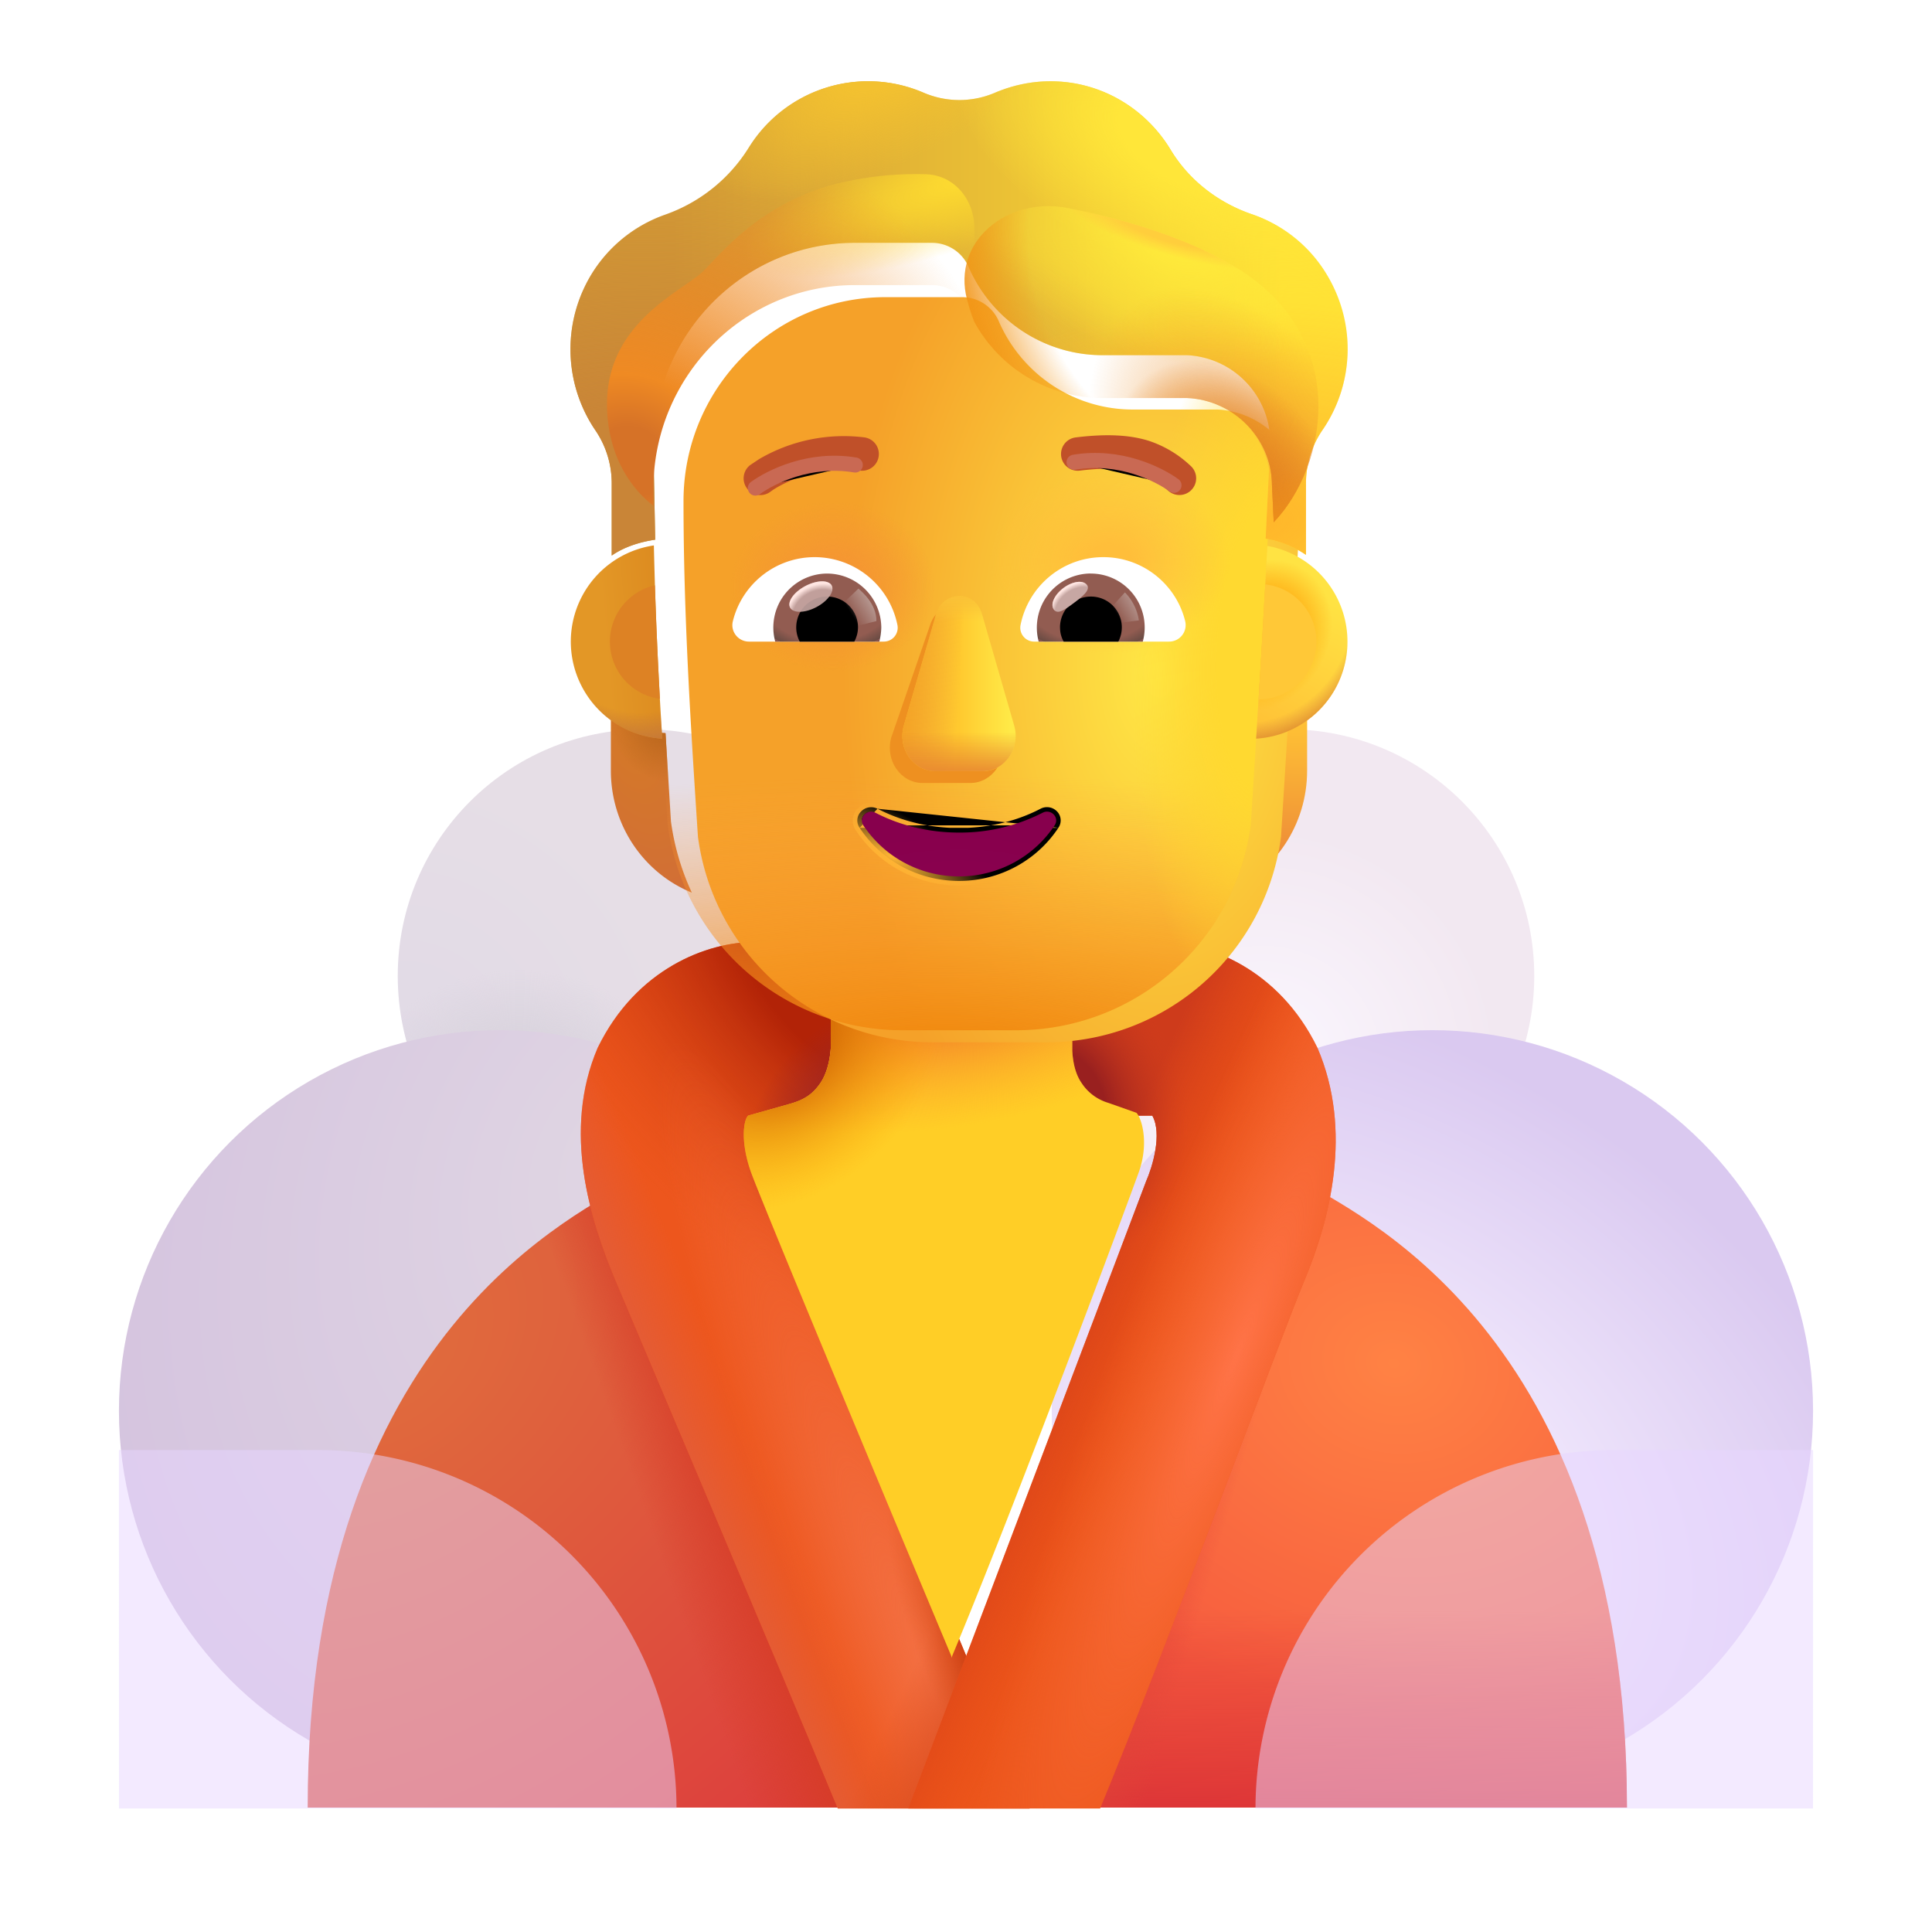 <svg width="100%" height="100%" viewBox="0 0 32 32" xmlns="http://www.w3.org/2000/svg"><circle cx="10.674" cy="16.165" r="4.086" fill="url(#a)"/><circle cx="10.674" cy="16.165" r="4.086" fill="url(#b)"/><circle cx="8.275" cy="23.368" r="6.305" fill="url(#c)"/><circle r="4.086" fill="url(#d)" transform="matrix(-1 0 0 1 21.326 16.165)"/><circle r="4.086" fill="url(#e)" transform="matrix(-1 0 0 1 21.326 16.165)"/><circle r="6.305" fill="url(#f)" transform="matrix(-1 0 0 1 23.725 23.368)"/><path fill="url(#g)" d="M26.947 29.939c0-7.961-4.617-9.875-5.375-10.383l-5.047 10.383z"/><path fill="url(#h)" d="M26.947 29.939c0-7.961-4.617-9.875-5.375-10.383l-5.047 10.383z"/><path fill="url(#i)" d="M26.947 29.939c0-7.961-4.617-9.875-5.375-10.383l-5.047 10.383z"/><path fill="url(#j)" d="M5.096 29.939c0-7.961 4.617-9.875 5.375-10.383l5.047 10.383z"/><path fill="url(#k)" d="M5.096 29.939c0-7.961 4.617-9.875 5.375-10.383l5.047 10.383z"/><path fill="#ED561D" d="M9.9 17.353c.641-1.313 1.82-1.75 2.594-1.75h2.61v2.875h-2.47c-.168.303-.002.85.102 1.086l4.317 10.39h-3.176c-1.068-2.583-3.292-7.817-3.68-8.742-.42-1.004-.89-2.476-.297-3.86"/><path fill="url(#l)" d="M9.9 17.353c.641-1.313 1.82-1.75 2.594-1.75h2.61v2.875h-2.47c-.168.303-.002.85.102 1.086l4.317 10.39h-3.176c-1.068-2.583-3.292-7.817-3.68-8.742-.42-1.004-.89-2.476-.297-3.86"/><path fill="url(#m)" d="M9.9 17.353c.641-1.313 1.82-1.75 2.594-1.75h2.61v2.875h-2.47c-.168.303-.002.85.102 1.086l4.317 10.39h-3.176c-1.068-2.583-3.292-7.817-3.68-8.742-.42-1.004-.89-2.476-.297-3.86"/><path fill="url(#n)" d="M9.9 17.353c.641-1.313 1.82-1.75 2.594-1.75h2.61v2.875h-2.47c-.168.303-.002.85.102 1.086l4.317 10.39h-3.176c-1.068-2.583-3.292-7.817-3.68-8.742-.42-1.004-.89-2.476-.297-3.86"/><path fill="url(#o)" d="M9.9 17.353c.641-1.313 1.82-1.75 2.594-1.75h2.61v2.875h-2.47c-.168.303-.002.85.102 1.086l4.317 10.39h-3.176c-1.068-2.583-3.292-7.817-3.68-8.742-.42-1.004-.89-2.476-.297-3.86"/><path fill="url(#p)" d="M9.9 17.353c.641-1.313 1.82-1.75 2.594-1.75h2.61v2.875h-2.47c-.168.303-.002.85.102 1.086l4.317 10.39h-3.176c-1.068-2.583-3.292-7.817-3.68-8.742-.42-1.004-.89-2.476-.297-3.86"/><path fill="url(#q)" d="M9.9 17.353c.641-1.313 1.82-1.75 2.594-1.75h2.61v2.875h-2.47c-.168.303-.002.85.102 1.086l4.317 10.39h-3.176c-1.068-2.583-3.292-7.817-3.68-8.742-.42-1.004-.89-2.476-.297-3.86"/><path fill="#EC551B" d="M21.82 17.353c-.641-1.313-1.82-1.75-2.594-1.75h-2.61v2.875h2.47c.168.303.002.85-.102 1.086l-3.939 10.39h3.176c1.068-2.583 2.995-7.817 3.383-8.742.42-1.004.81-2.476.216-3.86"/><path fill="url(#r)" d="M21.82 17.353c-.641-1.313-1.82-1.75-2.594-1.75h-2.61v2.875h2.47c.168.303.002.85-.102 1.086l-3.939 10.39h3.176c1.068-2.583 2.995-7.817 3.383-8.742.42-1.004.81-2.476.216-3.86"/><path fill="url(#s)" d="M21.82 17.353c-.641-1.313-1.82-1.75-2.594-1.75h-2.61v2.875h2.47c.168.303.002.85-.102 1.086l-3.939 10.39h3.176c1.068-2.583 2.995-7.817 3.383-8.742.42-1.004.81-2.476.216-3.86"/><path fill="url(#t)" d="M21.82 17.353c-.641-1.313-1.82-1.75-2.594-1.75h-2.61v2.875h2.47c.168.303.002.85-.102 1.086l-3.939 10.39h3.176c1.068-2.583 2.995-7.817 3.383-8.742.42-1.004.81-2.476.216-3.86"/><g filter="url(#u)"><path fill="#FFCE26" d="M14.01 16.517h4v.887c.01.175.045.374.152.53a.8.8 0 0 0 .446.333l.464.164c.076.068.22.478.04.984-.181.505-2.043 5.51-3.094 8.02v.02l-.004-.01-.005.01v-.02c-1.052-2.51-3.139-7.515-3.32-8.02-.18-.506-.122-.87-.046-.937l.68-.192c.218-.062.373-.14.515-.347.113-.166.158-.39.172-.572z"/><path fill="url(#v)" d="M14.01 16.517h4v.887c.01.175.045.374.152.53a.8.8 0 0 0 .446.333l.464.164c.076.068.22.478.04.984-.181.505-2.043 5.51-3.094 8.02v.02l-.004-.01-.005.01v-.02c-1.052-2.51-3.139-7.515-3.32-8.02-.18-.506-.122-.87-.046-.937l.68-.192c.218-.062.373-.14.515-.347.113-.166.158-.39.172-.572z"/><path fill="url(#w)" d="M14.01 16.517h4v.887c.01.175.045.374.152.53a.8.8 0 0 0 .446.333l.464.164c.076.068.22.478.04.984-.181.505-2.043 5.51-3.094 8.02v.02l-.004-.01-.005.01v-.02c-1.052-2.51-3.139-7.515-3.32-8.02-.18-.506-.122-.87-.046-.937l.68-.192c.218-.062.373-.14.515-.347.113-.166.158-.39.172-.572z"/></g><path fill="#E8D6FF" d="M1.97 24.017h3.298a5.94 5.94 0 0 1 5.937 5.937H1.971zM30.03 24.017h-3.298a5.94 5.94 0 0 0-5.937 5.937h9.234z" opacity=".5"/><path fill="url(#x)" d="M20.746 12.143c.335-.011.649-.125.904-.309v.931c0 .893-.532 1.689-1.34 2.02.17-.363.287-.759.345-1.18z"/><path fill="url(#y)" d="M20.746 12.143c.335-.011.649-.125.904-.309v.931c0 .893-.532 1.689-1.34 2.02.17-.363.287-.759.345-1.18z"/><path fill="url(#z)" d="M11.023 12.143a1.64 1.64 0 0 1-.905-.309v.931c0 .893.532 1.689 1.341 2.02a4.1 4.1 0 0 1-.346-1.18z"/><path fill="url(#A)" d="M11.023 12.143a1.64 1.64 0 0 1-.905-.309v.931c0 .893.532 1.689 1.341 2.02a4.1 4.1 0 0 1-.346-1.18z"/><g filter="url(#B)"><path fill="url(#C)" d="M11.06 13.658a3.916 3.916 0 0 0 3.885 3.406h1.887a3.916 3.916 0 0 0 3.886-3.406c.117-1.884.236-3.76.324-5.643a1.45 1.45 0 0 0-1.38-1.432h-1.4c-.954 0-1.819-.563-2.211-1.443a.66.66 0 0 0-.615-.418h-1.273c-1.846 0-3.342 1.512-3.342 3.379 0 1.86.117 3.691.239 5.557"/></g><path fill="url(#D)" d="M11.06 13.658a3.916 3.916 0 0 0 3.885 3.406h1.887a3.916 3.916 0 0 0 3.886-3.406c.117-1.884.236-3.76.324-5.643a1.45 1.45 0 0 0-1.38-1.432h-1.4c-.954 0-1.819-.563-2.211-1.443a.66.66 0 0 0-.615-.418h-1.273c-1.846 0-3.342 1.512-3.342 3.379 0 1.86.117 3.691.239 5.557"/><path fill="url(#E)" d="M11.06 13.658a3.916 3.916 0 0 0 3.885 3.406h1.887a3.916 3.916 0 0 0 3.886-3.406c.117-1.884.236-3.76.324-5.643a1.45 1.45 0 0 0-1.38-1.432h-1.4c-.954 0-1.819-.563-2.211-1.443a.66.66 0 0 0-.615-.418h-1.273c-1.846 0-3.342 1.512-3.342 3.379 0 1.86.117 3.691.239 5.557"/><path fill="url(#F)" d="M11.06 13.658a3.916 3.916 0 0 0 3.885 3.406h1.887a3.916 3.916 0 0 0 3.886-3.406c.117-1.884.236-3.76.324-5.643a1.45 1.45 0 0 0-1.38-1.432h-1.4c-.954 0-1.819-.563-2.211-1.443a.66.66 0 0 0-.615-.418h-1.273c-1.846 0-3.342 1.512-3.342 3.379 0 1.86.117 3.691.239 5.557"/><path fill="url(#G)" d="M11.06 13.658a3.916 3.916 0 0 0 3.885 3.406h1.887a3.916 3.916 0 0 0 3.886-3.406c.117-1.884.236-3.76.324-5.643a1.45 1.45 0 0 0-1.38-1.432h-1.4c-.954 0-1.819-.563-2.211-1.443a.66.66 0 0 0-.615-.418h-1.273c-1.846 0-3.342 1.512-3.342 3.379 0 1.86.117 3.691.239 5.557"/><g filter="url(#H)"><path fill="#EE9020" d="m15.398 10.374-.635 1.838c-.108.379.152.757.52.757h.787c.369 0 .63-.384.52-.757l-.53-1.838c-.115-.407-.543-.407-.662 0"/></g><g filter="url(#I)"><path fill="url(#J)" d="m15.502 10.178-.531 1.839c-.109.378.152.756.52.756h.787c.368 0 .629-.384.52-.756l-.531-1.839c-.114-.407-.646-.407-.765 0"/><path fill="url(#K)" d="m15.502 10.178-.531 1.839c-.109.378.152.756.52.756h.787c.368 0 .629-.384.52-.756l-.531-1.839c-.114-.407-.646-.407-.765 0"/><path fill="url(#L)" d="m15.502 10.178-.531 1.839c-.109.378.152.756.52.756h.787c.368 0 .629-.384.52-.756l-.531-1.839c-.114-.407-.646-.407-.765 0"/><path fill="url(#M)" d="m15.502 10.178-.531 1.839c-.109.378.152.756.52.756h.787c.368 0 .629-.384.52-.756l-.531-1.839c-.114-.407-.646-.407-.765 0"/></g><g filter="url(#N)"><path stroke="url(#O)" stroke-width=".15" d="M14.534 13.395c.39.203.855.32 1.35.32.501 0 .961-.117 1.351-.32a.23.23 0 0 1 .272.044.214.214 0 0 1 .023.272m-2.996-.316 2.934.275m-2.934-.275h-.001a.23.23 0 0 0-.271.046.21.21 0 0 0-.023.271m.295-.317-.233.275m3.23.041-.063-.04m.062.04-.062-.04m.062.04c-.348.528-.955.88-1.646.88-.69 0-1.297-.351-1.645-.879m3.229-.042a1.9 1.9 0 0 1-1.584.846 1.9 1.9 0 0 1-1.583-.846m-.062.042.062-.042m-.062.042.062-.042"/></g><path fill="url(#P)" d="M15.885 13.79c-.508 0-.985-.12-1.386-.329-.137-.07-.284.085-.198.21.335.507.919.845 1.583.845.665 0 1.249-.338 1.584-.846.086-.13-.061-.279-.198-.209a3 3 0 0 1-1.386.329"/><g filter="url(#Q)"><path fill="url(#R)" d="M20.74 4.25c.514.177.975.536 1.267 1.051a2.37 2.37 0 0 1-.106 2.527 1.56 1.56 0 0 0-.27.874V9.89a1.7 1.7 0 0 0-.668-.268l.078-1.607a1.45 1.45 0 0 0-1.378-1.432h-1.4c-.955 0-1.82-.563-2.212-1.443a.66.66 0 0 0-.616-.418h-1.273c-1.845 0-3.34 1.513-3.34 3.38l.03 1.537c-.254.037-.52.122-.72.263v-1.2a1.56 1.56 0 0 0-.27-.874 2.39 2.39 0 0 1-.144-2.446 2.34 2.34 0 0 1 1.3-1.127 2.68 2.68 0 0 0 1.384-1.11 2.326 2.326 0 0 1 2.89-.912 1.5 1.5 0 0 0 1.194 0c.28-.118.588-.187.912-.187.843 0 1.58.456 1.989 1.131.307.51.79.88 1.352 1.073"/><path fill="url(#S)" d="M20.74 4.25c.514.177.975.536 1.267 1.051a2.37 2.37 0 0 1-.106 2.527 1.56 1.56 0 0 0-.27.874V9.89a1.7 1.7 0 0 0-.668-.268l.078-1.607a1.45 1.45 0 0 0-1.378-1.432h-1.4c-.955 0-1.82-.563-2.212-1.443a.66.66 0 0 0-.616-.418h-1.273c-1.845 0-3.34 1.513-3.34 3.38l.03 1.537c-.254.037-.52.122-.72.263v-1.2a1.56 1.56 0 0 0-.27-.874 2.39 2.39 0 0 1-.144-2.446 2.34 2.34 0 0 1 1.3-1.127 2.68 2.68 0 0 0 1.384-1.11 2.326 2.326 0 0 1 2.89-.912 1.5 1.5 0 0 0 1.194 0c.28-.118.588-.187.912-.187.843 0 1.58.456 1.989 1.131.307.51.79.88 1.352 1.073"/><path fill="url(#T)" d="M20.74 4.25c.514.177.975.536 1.267 1.051a2.37 2.37 0 0 1-.106 2.527 1.56 1.56 0 0 0-.27.874V9.89a1.7 1.7 0 0 0-.668-.268l.078-1.607a1.45 1.45 0 0 0-1.378-1.432h-1.4c-.955 0-1.82-.563-2.212-1.443a.66.66 0 0 0-.616-.418h-1.273c-1.845 0-3.34 1.513-3.34 3.38l.03 1.537c-.254.037-.52.122-.72.263v-1.2a1.56 1.56 0 0 0-.27-.874 2.39 2.39 0 0 1-.144-2.446 2.34 2.34 0 0 1 1.3-1.127 2.68 2.68 0 0 0 1.384-1.11 2.326 2.326 0 0 1 2.89-.912 1.5 1.5 0 0 0 1.194 0c.28-.118.588-.187.912-.187.843 0 1.58.456 1.989 1.131.307.51.79.88 1.352 1.073"/><path fill="url(#U)" d="M20.74 4.25c.514.177.975.536 1.267 1.051a2.37 2.37 0 0 1-.106 2.527 1.56 1.56 0 0 0-.27.874V9.89a1.7 1.7 0 0 0-.668-.268l.078-1.607a1.45 1.45 0 0 0-1.378-1.432h-1.4c-.955 0-1.82-.563-2.212-1.443a.66.66 0 0 0-.616-.418h-1.273c-1.845 0-3.34 1.513-3.34 3.38l.03 1.537c-.254.037-.52.122-.72.263v-1.2a1.56 1.56 0 0 0-.27-.874 2.39 2.39 0 0 1-.144-2.446 2.34 2.34 0 0 1 1.3-1.127 2.68 2.68 0 0 0 1.384-1.11 2.326 2.326 0 0 1 2.89-.912 1.5 1.5 0 0 0 1.194 0c.28-.118.588-.187.912-.187.843 0 1.58.456 1.989 1.131.307.51.79.88 1.352 1.073"/><path fill="url(#V)" d="M20.74 4.25c.514.177.975.536 1.267 1.051a2.37 2.37 0 0 1-.106 2.527 1.56 1.56 0 0 0-.27.874V9.89a1.7 1.7 0 0 0-.668-.268l.078-1.607a1.45 1.45 0 0 0-1.378-1.432h-1.4c-.955 0-1.82-.563-2.212-1.443a.66.66 0 0 0-.616-.418h-1.273c-1.845 0-3.34 1.513-3.34 3.38l.03 1.537c-.254.037-.52.122-.72.263v-1.2a1.56 1.56 0 0 0-.27-.874 2.39 2.39 0 0 1-.144-2.446 2.34 2.34 0 0 1 1.3-1.127 2.68 2.68 0 0 0 1.384-1.11 2.326 2.326 0 0 1 2.89-.912 1.5 1.5 0 0 0 1.194 0c.28-.118.588-.187.912-.187.843 0 1.58.456 1.989 1.131.307.51.79.88 1.352 1.073"/></g><g filter="url(#W)"><path fill="#C05029" d="M19.617 7.913a1.85 1.85 0 0 0-.687-.411c-.304-.096-.686-.122-1.213-.057a.277.277 0 1 0 .068.55c.48-.059.776-.028.978.036.198.062.333.163.49.3a.277.277 0 0 0 .364-.418"/></g><g filter="url(#X)"><path fill="#C05029" d="M12.474 7.804a2.774 2.774 0 0 1 1.739-.36.277.277 0 1 1-.068.551 2.22 2.22 0 0 0-1.387.285 1 1 0 0 0-.091.06l-.003.002a.277.277 0 0 1-.34-.438z"/></g><g filter="url(#Y)"><path fill="url(#Z)" d="M16.117 5.277a3 3 0 0 1-.066-.137.66.66 0 0 0-.616-.418h-1.273c-1.845 0-3.34 1.513-3.34 3.38v.274c-.34-.258-.768-.804-.768-1.687 0-1.072.781-1.614 1.28-1.96.14-.097.259-.18.33-.253q.046-.046.1-.105c.35-.37.973-1.031 2.06-1.32a5.5 5.5 0 0 1 1.508-.165c.473.012.806.42.806.893v1.485z"/><path fill="url(#aa)" d="M16.117 5.277a3 3 0 0 1-.066-.137.66.66 0 0 0-.616-.418h-1.273c-1.845 0-3.34 1.513-3.34 3.38v.274c-.34-.258-.768-.804-.768-1.687 0-1.072.781-1.614 1.28-1.96.14-.097.259-.18.33-.253q.046-.046.1-.105c.35-.37.973-1.031 2.06-1.32a5.5 5.5 0 0 1 1.508-.165c.473.012.806.42.806.893v1.485z"/></g><g filter="url(#ab)"><path fill="url(#ac)" d="m21.097 8.65-.03-.632c-.01-.763-.64-1.393-1.404-1.425h-1.4c-.89 0-1.7-.486-2.125-1.26 0 0-.058-.136-.12-.368-.256-.97.671-1.712 1.656-1.521.973.188 2.082.517 2.902 1.051 1.745 1.138 1.44 3.189.521 4.154"/><path fill="url(#ad)" d="m21.097 8.65-.03-.632c-.01-.763-.64-1.393-1.404-1.425h-1.4c-.89 0-1.7-.486-2.125-1.26 0 0-.058-.136-.12-.368-.256-.97.671-1.712 1.656-1.521.973.188 2.082.517 2.902 1.051 1.745 1.138 1.44 3.189.521 4.154"/><path fill="url(#ae)" d="m21.097 8.65-.03-.632c-.01-.763-.64-1.393-1.404-1.425h-1.4c-.89 0-1.7-.486-2.125-1.26 0 0-.058-.136-.12-.368-.256-.97.671-1.712 1.656-1.521.973.188 2.082.517 2.902 1.051 1.745 1.138 1.44 3.189.521 4.154"/><path fill="url(#af)" d="m21.097 8.65-.03-.632c-.01-.763-.64-1.393-1.404-1.425h-1.4c-.89 0-1.7-.486-2.125-1.26 0 0-.058-.136-.12-.368-.256-.97.671-1.712 1.656-1.521.973.188 2.082.517 2.902 1.051 1.745 1.138 1.44 3.189.521 4.154"/><path fill="url(#ag)" d="m21.097 8.65-.03-.632c-.01-.763-.64-1.393-1.404-1.425h-1.4c-.89 0-1.7-.486-2.125-1.26 0 0-.058-.136-.12-.368-.256-.97.671-1.712 1.656-1.521.973.188 2.082.517 2.902 1.051 1.745 1.138 1.44 3.189.521 4.154"/></g><path fill="#fff" d="M18.275 9.228c.654 0 1.205.45 1.355 1.059a.274.274 0 0 1-.267.34H17.13a.23.23 0 0 1-.227-.272c.126-.64.69-1.127 1.371-1.127"/><path fill="url(#ah)" d="M18.068 9.5a.892.892 0 0 1 .86 1.127h-1.724a.896.896 0 0 1 .864-1.128"/><path fill="#000" d="M17.557 10.392c0-.284.227-.511.511-.511a.51.51 0 0 1 .455.746h-.905a.46.46 0 0 1-.06-.235"/><g filter="url(#ai)"><path fill="#C7A7A3" d="M18.003 9.688c.063.085-.07.189-.22.302-.152.113-.264.192-.328.107-.063-.085.008-.245.159-.358s.325-.136.389-.05"/><path fill="url(#aj)" d="M18.003 9.688c.063.085-.07.189-.22.302-.152.113-.264.192-.328.107-.063-.085.008-.245.159-.358s.325-.136.389-.05"/></g><g filter="url(#ak)"><path fill="url(#al)" d="M18.863 10.275a.84.84 0 0 0-.231-.463l-.26.285.117.228z"/></g><path fill="#fff" d="M13.494 9.228c-.654 0-1.205.45-1.355 1.059-.045.174.089.34.267.34h2.231a.23.23 0 0 0 .228-.271 1.4 1.4 0 0 0-1.372-1.128"/><path fill="url(#am)" d="M13.7 9.5a.893.893 0 0 0-.86 1.127h1.724a1 1 0 0 0 .033-.235.9.9 0 0 0-.897-.892"/><path fill="#000" d="M14.211 10.392a.51.51 0 0 0-.51-.511.51.51 0 0 0-.455.746h.904a.5.5 0 0 0 .061-.235"/><g filter="url(#an)"><path fill="url(#ao)" d="M14.516 10.287c0-.288-.235-.48-.298-.538l-.289.278.178.362z"/></g><g filter="url(#ap)" transform="rotate(-27.914 13.431 9.881)"><ellipse cx="13.431" cy="9.881" fill="#C7A7A3" fill-opacity=".9" rx=".39" ry=".197"/><ellipse cx="13.431" cy="9.881" fill="url(#aq)" rx=".39" ry=".197"/></g><path fill="url(#ar)" d="M20.806 12.234q.1-1.595.185-3.192a1.61 1.61 0 0 1-.185 3.192"/><path fill="url(#as)" d="M20.806 12.234q.1-1.595.185-3.192a1.61 1.61 0 0 1-.185 3.192"/><path fill="url(#at)" d="M20.806 12.234q.1-1.595.185-3.192a1.61 1.61 0 0 1-.185 3.192"/><path fill="url(#au)" d="M10.83 9.034a1.61 1.61 0 0 0 .139 3.2 78 78 0 0 1-.139-3.2"/><path fill="url(#av)" d="M10.83 9.034a1.61 1.61 0 0 0 .139 3.2 78 78 0 0 1-.139-3.2"/><g filter="url(#aw)"><path fill="#DD8224" d="M10.847 9.695a.956.956 0 0 0 .084 1.88 78 78 0 0 1-.084-1.88"/></g><g filter="url(#ax)"><path fill="#FFC837" d="M20.846 11.583q.059-.952.11-1.904a.955.955 0 0 1-.11 1.904"/></g><g filter="url(#ay)"><path stroke="#C96953" stroke-linecap="round" stroke-width=".25" d="M12.511 8.084c.257-.185.898-.509 1.655-.382"/></g><g filter="url(#az)"><path stroke="#C96953" stroke-linecap="round" stroke-width=".25" d="M19.445 8.038c-.257-.185-.897-.51-1.655-.382"/></g><defs><radialGradient id="a" cx="0" cy="0" r="1" gradientTransform="matrix(3.594 -2.438 2.728 4.022 6.877 17.33)" gradientUnits="userSpaceOnUse"><stop stop-color="#E1DAE6"/><stop offset="1" stop-color="#E6DEE6"/></radialGradient><radialGradient id="b" cx="0" cy="0" r="1" gradientTransform="matrix(-.016 -1.766 2.482 -.022 8.596 17.83)" gradientUnits="userSpaceOnUse"><stop offset=".384" stop-color="#DAD4DE"/><stop offset="1" stop-color="#DAD4DE" stop-opacity="0"/></radialGradient><radialGradient id="c" cx="0" cy="0" r="1" gradientTransform="matrix(-5.471 9.462 -7.021 -4.06 10.46 19.268)" gradientUnits="userSpaceOnUse"><stop stop-color="#E0D6E3"/><stop offset="1" stop-color="#D5C4DF"/></radialGradient><radialGradient id="d" cx="0" cy="0" r="1" gradientTransform="rotate(44.444 -1.585 1.225)scale(4.688)" gradientUnits="userSpaceOnUse"><stop stop-color="#FBF7FF"/><stop offset=".836" stop-color="#F2E8F1"/></radialGradient><radialGradient id="e" cx="0" cy="0" r="1" gradientTransform="matrix(-.031 -1.594 5.114 -.1 2.316 5.313)" gradientUnits="userSpaceOnUse"><stop offset=".201" stop-color="#E8DEE9"/><stop offset="1" stop-color="#E8DEE9" stop-opacity="0"/></radialGradient><radialGradient id="f" cx="0" cy="0" r="1" gradientTransform="rotate(55.985 -.49 1.892)scale(8.853 12.857)" gradientUnits="userSpaceOnUse"><stop offset=".192" stop-color="#F3EBFE"/><stop offset=".819" stop-color="#DAC9F0"/></radialGradient><radialGradient id="g" cx="0" cy="0" r="1" gradientTransform="matrix(-1.359 5.781 -6.812 -1.602 23.096 22.58)" gradientUnits="userSpaceOnUse"><stop stop-color="#FF8244"/><stop offset="1" stop-color="#F65C3E"/></radialGradient><radialGradient id="j" cx="0" cy="0" r="1" gradientTransform="rotate(49.58 -20.954 18.108)scale(10.603 14.708)" gradientUnits="userSpaceOnUse"><stop stop-color="#E06D3D"/><stop offset="1" stop-color="#DD3D3D"/></radialGradient><radialGradient id="l" cx="0" cy="0" r="1" gradientTransform="rotate(136.439 3.601 10.943)scale(4.399 9.164)" gradientUnits="userSpaceOnUse"><stop offset=".208" stop-color="#B22307"/><stop offset="1" stop-color="#E24C14" stop-opacity="0"/></radialGradient><radialGradient id="n" cx="0" cy="0" r="1" gradientTransform="matrix(-4.828 -11.664 1.582 -.655 15.958 28.962)" gradientUnits="userSpaceOnUse"><stop stop-color="#F47246"/><stop offset="1" stop-color="#F47246" stop-opacity="0"/></radialGradient><radialGradient id="p" cx="0" cy="0" r="1" gradientTransform="matrix(-1.373 -3.155 .921 -.401 16.346 27.58)" gradientUnits="userSpaceOnUse"><stop stop-color="#C03005"/><stop offset="1" stop-color="#D84F1A" stop-opacity="0"/></radialGradient><radialGradient id="q" cx="0" cy="0" r="1" gradientTransform="matrix(-1.159 -1.178 1.624 -1.598 14.336 18.515)" gradientUnits="userSpaceOnUse"><stop offset=".328" stop-color="#9E2625"/><stop offset="1" stop-color="#9E2625" stop-opacity="0"/></radialGradient><radialGradient id="s" cx="0" cy="0" r="1" gradientTransform="matrix(2.016 -.672 .834 2.503 17.502 18.33)" gradientUnits="userSpaceOnUse"><stop offset=".374" stop-color="#99201F"/><stop offset="1" stop-color="#D03D1C" stop-opacity="0"/></radialGradient><radialGradient id="t" cx="0" cy="0" r="1" gradientTransform="rotate(110.875 2.49 18.294)scale(11.84 2.01)" gradientUnits="userSpaceOnUse"><stop stop-color="#FF7347"/><stop offset="1" stop-color="#F6682E" stop-opacity="0"/></radialGradient><radialGradient id="v" cx="0" cy="0" r="1" gradientTransform="matrix(.289 2.5 -5.29 .611 15.596 16.204)" gradientUnits="userSpaceOnUse"><stop offset=".377" stop-color="#F58D27"/><stop offset="1" stop-color="#FFA929" stop-opacity="0"/></radialGradient><radialGradient id="w" cx="0" cy="0" r="1" gradientTransform="matrix(1.812 1.75 -2.19 2.268 13.158 17.204)" gradientUnits="userSpaceOnUse"><stop offset=".275" stop-color="#D66E05"/><stop offset="1" stop-color="#FFA30B" stop-opacity="0"/></radialGradient><radialGradient id="x" cx="0" cy="0" r="1" gradientTransform="rotate(103.169 6.024 14.415)scale(3.829 4.549)" gradientUnits="userSpaceOnUse"><stop offset=".043" stop-color="#FFC135"/><stop offset="1" stop-color="#E26839"/></radialGradient><radialGradient id="y" cx="0" cy="0" r="1" gradientTransform="rotate(53.902 -1.558 26.394)scale(.498 .423)" gradientUnits="userSpaceOnUse"><stop stop-color="#E18C2A"/><stop offset="1" stop-color="#E18C2A" stop-opacity="0"/></radialGradient><radialGradient id="z" cx="0" cy="0" r="1" gradientTransform="rotate(71.234 -3.174 13.19)scale(4.144 1.884)" gradientUnits="userSpaceOnUse"><stop stop-color="#D57A26"/><stop offset="1" stop-color="#D06A3C"/></radialGradient><radialGradient id="A" cx="0" cy="0" r="1" gradientTransform="rotate(72.29 -2.676 13.5)scale(1.047 .918)" gradientUnits="userSpaceOnUse"><stop offset=".263" stop-color="#BE691E"/><stop offset=".977" stop-color="#BE691E" stop-opacity="0"/></radialGradient><radialGradient id="C" cx="0" cy="0" r="1" gradientTransform="matrix(-5.228 0 0 -9.248 18.692 10.893)" gradientUnits="userSpaceOnUse"><stop stop-color="#FFE846"/><stop offset="1" stop-color="#F5A129"/></radialGradient><radialGradient id="D" cx="0" cy="0" r="1" gradientTransform="matrix(0 -4.75 18.478 0 15.69 17.61)" gradientUnits="userSpaceOnUse"><stop stop-color="#EF8508"/><stop offset="1" stop-color="#FFA041" stop-opacity="0"/></radialGradient><radialGradient id="E" cx="0" cy="0" r="1" gradientTransform="matrix(-.403 6.102 -2.243 -.148 21.042 10.661)" gradientUnits="userSpaceOnUse"><stop offset=".39" stop-color="#FFD930"/><stop offset="1" stop-color="#FFD930" stop-opacity="0"/></radialGradient><radialGradient id="F" cx="0" cy="0" r="1" gradientTransform="matrix(0 -1.414 1.702 0 13.793 9.712)" gradientUnits="userSpaceOnUse"><stop offset=".276" stop-color="#F59632"/><stop offset="1" stop-color="#F59632" stop-opacity="0"/></radialGradient><radialGradient id="G" cx="0" cy="0" r="1" gradientTransform="matrix(0 -1.535 1.991 0 18.373 9.3)" gradientUnits="userSpaceOnUse"><stop offset=".178" stop-color="#FFBE3A"/><stop offset="1" stop-color="#FFBE3A" stop-opacity="0"/></radialGradient><radialGradient id="O" cx="0" cy="0" r="1" gradientTransform="rotate(-60.732 19.482 -5.503)scale(.71 2.066)" gradientUnits="userSpaceOnUse"><stop stop-color="#FFB534"/><stop offset="1" stop-color="#FFB534" stop-opacity="0"/></radialGradient><radialGradient id="P" cx="0" cy="0" r="1" gradientTransform="matrix(0 -.721 2.9 0 15.884 14.432)" gradientUnits="userSpaceOnUse"><stop stop-color="#89014E"/><stop offset="1" stop-color="#87004D"/></radialGradient><radialGradient id="S" cx="0" cy="0" r="1" gradientTransform="matrix(0 -5.719 10.133 0 10.655 9.311)" gradientUnits="userSpaceOnUse"><stop offset=".315" stop-color="#C98537"/><stop offset="1" stop-color="#C98537" stop-opacity="0"/></radialGradient><radialGradient id="T" cx="0" cy="0" r="1" gradientTransform="matrix(0 -3.633 6.436 0 20.745 9.311)" gradientUnits="userSpaceOnUse"><stop stop-color="#FFB52A"/><stop offset="1" stop-color="#FFB52A" stop-opacity="0"/></radialGradient><radialGradient id="U" cx="0" cy="0" r="1" gradientTransform="matrix(-4.107 -1.441 .767 -2.187 19.99 3.035)" gradientUnits="userSpaceOnUse"><stop offset=".347" stop-color="#FFE639"/><stop offset="1" stop-color="#FFE639" stop-opacity="0"/></radialGradient><radialGradient id="V" cx="0" cy="0" r="1" gradientTransform="matrix(.905 1.475 -3.415 2.096 14.98 1.442)" gradientUnits="userSpaceOnUse"><stop offset=".287" stop-color="#F3C130"/><stop offset="1" stop-color="#F3C130" stop-opacity="0"/></radialGradient><radialGradient id="Z" cx="0" cy="0" r="1" gradientTransform="matrix(-3.807 1.374 -.382 -1.06 16.138 2.885)" gradientUnits="userSpaceOnUse"><stop stop-color="#FFDD30"/><stop offset="1" stop-color="#FFDC2B" stop-opacity="0"/></radialGradient><radialGradient id="aa" cx="0" cy="0" r="1" gradientTransform="rotate(-57.724 12.161 -5.661)scale(6.027 6.677)" gradientUnits="userSpaceOnUse"><stop offset=".093" stop-color="#D67227"/><stop offset=".233" stop-color="#EF8A23"/><stop offset="1" stop-color="#EF8A23" stop-opacity="0"/></radialGradient><radialGradient id="ac" cx="0" cy="0" r="1" gradientTransform="rotate(13.307 -7.584 85.624)scale(3.479 1.946)" gradientUnits="userSpaceOnUse"><stop stop-color="#FFEB3B"/><stop offset="1" stop-color="#FFEB3B" stop-opacity="0"/></radialGradient><radialGradient id="ad" cx="0" cy="0" r="1" gradientTransform="rotate(-120.119 12.998 -1.727)scale(4.282 2.388)" gradientUnits="userSpaceOnUse"><stop stop-color="#EB8F29"/><stop offset="1" stop-color="#EB8F29" stop-opacity="0"/></radialGradient><radialGradient id="ae" cx="0" cy="0" r="1" gradientTransform="rotate(-120.695 12.573 -1.63)scale(2.561 1.834)" gradientUnits="userSpaceOnUse"><stop offset=".394" stop-color="#E48421"/><stop offset="1" stop-color="#E48421" stop-opacity="0"/></radialGradient><radialGradient id="af" cx="0" cy="0" r="1" gradientTransform="matrix(-4.798 1.151 -1.244 -5.187 20.678 3.928)" gradientUnits="userSpaceOnUse"><stop offset=".735" stop-color="#F29415" stop-opacity="0"/><stop offset="1" stop-color="#F29415"/></radialGradient><radialGradient id="ag" cx="0" cy="0" r="1" gradientTransform="matrix(-.117 .384 -1.754 -.536 19.337 3.803)" gradientUnits="userSpaceOnUse"><stop offset=".461" stop-color="#FFCE3C"/><stop offset="1" stop-color="#FFCE3C" stop-opacity="0"/></radialGradient><radialGradient id="ah" cx="0" cy="0" r="1" gradientTransform="matrix(0 .811 -1.29 0 18.066 9.977)" gradientUnits="userSpaceOnUse"><stop offset=".802" stop-color="#925C51"/><stop offset="1" stop-color="#694B43"/><stop offset="1" stop-color="#804D49"/><stop offset="1" stop-color="#85534D"/></radialGradient><radialGradient id="aj" cx="0" cy="0" r="1" gradientTransform="rotate(-127.812 11.383 .662)scale(.378 .521)" gradientUnits="userSpaceOnUse"><stop offset=".766" stop-color="#FFE6E2" stop-opacity="0"/><stop offset=".966" stop-color="#FFE6E2"/></radialGradient><radialGradient id="am" cx="0" cy="0" r="1" gradientTransform="matrix(0 .811 -1.291 0 13.702 9.977)" gradientUnits="userSpaceOnUse"><stop offset=".802" stop-color="#925C51"/><stop offset="1" stop-color="#694B43"/><stop offset="1" stop-color="#804D49"/><stop offset="1" stop-color="#85534D"/></radialGradient><radialGradient id="aq" cx="0" cy="0" r="1" gradientTransform="rotate(-90.897 11.727 -1.506)scale(.494 .594)" gradientUnits="userSpaceOnUse"><stop offset=".766" stop-color="#FFE6E2" stop-opacity="0"/><stop offset=".966" stop-color="#FFE6E2"/></radialGradient><radialGradient id="as" cx="0" cy="0" r="1" gradientTransform="matrix(.629 2.243 -2.14 .6 20.502 9.99)" gradientUnits="userSpaceOnUse"><stop offset=".856" stop-color="#E1943D" stop-opacity="0"/><stop offset="1" stop-color="#E08F2E"/></radialGradient><radialGradient id="at" cx="0" cy="0" r="1" gradientTransform="matrix(.788 -1.081 .906 .66 20.862 10.535)" gradientUnits="userSpaceOnUse"><stop offset=".664" stop-color="#FFBD22"/><stop offset="1" stop-color="#FFBD22" stop-opacity="0"/></radialGradient><radialGradient id="av" cx="0" cy="0" r="1" gradientTransform="rotate(101.248 1.142 9.438)scale(2.117 2.081)" gradientUnits="userSpaceOnUse"><stop offset=".775" stop-color="#C77937" stop-opacity="0"/><stop offset="1" stop-color="#C77937"/></radialGradient><filter id="u" width="6.879" height="10.938" x="12.32" y="16.517" color-interpolation-filters="sRGB" filterUnits="userSpaceOnUse"><feFlood flood-opacity="0" result="BackgroundImageFix"/><feBlend in="SourceGraphic" in2="BackgroundImageFix" result="shape"/><feColorMatrix in="SourceAlpha" result="hardAlpha" values="0 0 0 0 0 0 0 0 0 0 0 0 0 0 0 0 0 0 127 0"/><feOffset dx="-.25"/><feGaussianBlur stdDeviation=".5"/><feComposite in2="hardAlpha" k2="-1" k3="1" operator="arithmetic"/><feColorMatrix values="0 0 0 0 0.918 0 0 0 0 0.553 0 0 0 0 0.114 0 0 0 1 0"/><feBlend in2="shape" result="effect1_innerShadow_4002_776"/></filter><filter id="B" width="10.72" height="12.542" x="10.821" y="4.722" color-interpolation-filters="sRGB" filterUnits="userSpaceOnUse"><feFlood flood-opacity="0" result="BackgroundImageFix"/><feBlend in="SourceGraphic" in2="BackgroundImageFix" result="shape"/><feColorMatrix in="SourceAlpha" result="hardAlpha" values="0 0 0 0 0 0 0 0 0 0 0 0 0 0 0 0 0 0 127 0"/><feOffset dx=".5"/><feGaussianBlur stdDeviation=".5"/><feComposite in2="hardAlpha" k2="-1" k3="1" operator="arithmetic"/><feColorMatrix values="0 0 0 0 0.824 0 0 0 0 0.624 0 0 0 0 0.314 0 0 0 1 0"/><feBlend in2="shape" result="effect1_innerShadow_4002_776"/><feColorMatrix in="SourceAlpha" result="hardAlpha" values="0 0 0 0 0 0 0 0 0 0 0 0 0 0 0 0 0 0 127 0"/><feOffset dy=".2"/><feGaussianBlur stdDeviation=".375"/><feComposite in2="hardAlpha" k2="-1" k3="1" operator="arithmetic"/><feColorMatrix values="0 0 0 0 0.98 0 0 0 0 0.549 0 0 0 0 0.094 0 0 0 1 0"/><feBlend in2="effect1_innerShadow_4002_776" result="effect2_innerShadow_4002_776"/></filter><filter id="H" width="3.877" height="4.9" x="13.738" y="9.069" color-interpolation-filters="sRGB" filterUnits="userSpaceOnUse"><feFlood flood-opacity="0" result="BackgroundImageFix"/><feBlend in="SourceGraphic" in2="BackgroundImageFix" result="shape"/><feGaussianBlur result="effect1_foregroundBlur_4002_776" stdDeviation=".5"/></filter><filter id="I" width="2.077" height="3.1" x="14.846" y="9.773" color-interpolation-filters="sRGB" filterUnits="userSpaceOnUse"><feFlood flood-opacity="0" result="BackgroundImageFix"/><feBlend in="SourceGraphic" in2="BackgroundImageFix" result="shape"/><feGaussianBlur result="effect1_foregroundBlur_4002_776" stdDeviation=".05"/></filter><filter id="N" width="3.718" height="1.573" x="14.025" y="13.193" color-interpolation-filters="sRGB" filterUnits="userSpaceOnUse"><feFlood flood-opacity="0" result="BackgroundImageFix"/><feBlend in="SourceGraphic" in2="BackgroundImageFix" result="shape"/><feGaussianBlur result="effect1_foregroundBlur_4002_776" stdDeviation=".05"/></filter><filter id="Q" width="12.873" height="8.357" x="9.448" y="1.546" color-interpolation-filters="sRGB" filterUnits="userSpaceOnUse"><feFlood flood-opacity="0" result="BackgroundImageFix"/><feBlend in="SourceGraphic" in2="BackgroundImageFix" result="shape"/><feColorMatrix in="SourceAlpha" result="hardAlpha" values="0 0 0 0 0 0 0 0 0 0 0 0 0 0 0 0 0 0 127 0"/><feOffset dy="-.5"/><feGaussianBlur stdDeviation=".625"/><feComposite in2="hardAlpha" k2="-1" k3="1" operator="arithmetic"/><feColorMatrix values="0 0 0 0 0.945 0 0 0 0 0.51 0 0 0 0 0.063 0 0 0 1 0"/><feBlend in2="shape" result="effect1_innerShadow_4002_776"/><feColorMatrix in="SourceAlpha" result="hardAlpha" values="0 0 0 0 0 0 0 0 0 0 0 0 0 0 0 0 0 0 127 0"/><feOffset dy="-.2"/><feGaussianBlur stdDeviation=".2"/><feComposite in2="hardAlpha" k2="-1" k3="1" operator="arithmetic"/><feColorMatrix values="0 0 0 0 0.863 0 0 0 0 0.486 0 0 0 0 0.047 0 0 0 1 0"/><feBlend in2="effect1_innerShadow_4002_776" result="effect2_innerShadow_4002_776"/></filter><filter id="W" width="2.339" height="1.19" x="17.474" y="7.209" color-interpolation-filters="sRGB" filterUnits="userSpaceOnUse"><feFlood flood-opacity="0" result="BackgroundImageFix"/><feBlend in="SourceGraphic" in2="BackgroundImageFix" result="shape"/><feColorMatrix in="SourceAlpha" result="hardAlpha" values="0 0 0 0 0 0 0 0 0 0 0 0 0 0 0 0 0 0 127 0"/><feOffset dx=".1" dy="-.2"/><feGaussianBlur stdDeviation=".125"/><feComposite in2="hardAlpha" k2="-1" k3="1" operator="arithmetic"/><feColorMatrix values="0 0 0 0 0.604 0 0 0 0 0.243 0 0 0 0 0.153 0 0 0 1 0"/><feBlend in2="shape" result="effect1_innerShadow_4002_776"/></filter><filter id="X" width="2.339" height="1.176" x="12.217" y="7.224" color-interpolation-filters="sRGB" filterUnits="userSpaceOnUse"><feFlood flood-opacity="0" result="BackgroundImageFix"/><feBlend in="SourceGraphic" in2="BackgroundImageFix" result="shape"/><feColorMatrix in="SourceAlpha" result="hardAlpha" values="0 0 0 0 0 0 0 0 0 0 0 0 0 0 0 0 0 0 127 0"/><feOffset dx=".1" dy="-.2"/><feGaussianBlur stdDeviation=".125"/><feComposite in2="hardAlpha" k2="-1" k3="1" operator="arithmetic"/><feColorMatrix values="0 0 0 0 0.604 0 0 0 0 0.243 0 0 0 0 0.153 0 0 0 1 0"/><feBlend in2="shape" result="effect1_innerShadow_4002_776"/></filter><filter id="Y" width="6.584" height="5.992" x="9.803" y="2.635" color-interpolation-filters="sRGB" filterUnits="userSpaceOnUse"><feFlood flood-opacity="0" result="BackgroundImageFix"/><feBlend in="SourceGraphic" in2="BackgroundImageFix" result="shape"/><feGaussianBlur result="effect1_foregroundBlur_4002_776" stdDeviation=".125"/></filter><filter id="ab" width="6.361" height="5.736" x="15.725" y="3.164" color-interpolation-filters="sRGB" filterUnits="userSpaceOnUse"><feFlood flood-opacity="0" result="BackgroundImageFix"/><feBlend in="SourceGraphic" in2="BackgroundImageFix" result="shape"/><feGaussianBlur result="effect1_foregroundBlur_4002_776" stdDeviation=".125"/></filter><filter id="ai" width=".787" height=".696" x="17.332" y="9.537" color-interpolation-filters="sRGB" filterUnits="userSpaceOnUse"><feFlood flood-opacity="0" result="BackgroundImageFix"/><feBlend in="SourceGraphic" in2="BackgroundImageFix" result="shape"/><feGaussianBlur result="effect1_foregroundBlur_4002_776" stdDeviation=".05"/></filter><filter id="ak" width=".891" height=".913" x="18.172" y="9.612" color-interpolation-filters="sRGB" filterUnits="userSpaceOnUse"><feFlood flood-opacity="0" result="BackgroundImageFix"/><feBlend in="SourceGraphic" in2="BackgroundImageFix" result="shape"/><feGaussianBlur result="effect1_foregroundBlur_4002_776" stdDeviation=".1"/></filter><filter id="an" width=".986" height="1.04" x="13.729" y="9.549" color-interpolation-filters="sRGB" filterUnits="userSpaceOnUse"><feFlood flood-opacity="0" result="BackgroundImageFix"/><feBlend in="SourceGraphic" in2="BackgroundImageFix" result="shape"/><feGaussianBlur result="effect1_foregroundBlur_4002_776" stdDeviation=".1"/></filter><filter id="ap" width=".913" height=".705" x="12.974" y="9.529" color-interpolation-filters="sRGB" filterUnits="userSpaceOnUse"><feFlood flood-opacity="0" result="BackgroundImageFix"/><feBlend in="SourceGraphic" in2="BackgroundImageFix" result="shape"/><feGaussianBlur result="effect1_foregroundBlur_4002_776" stdDeviation=".05"/></filter><filter id="aw" width="1.329" height="2.379" x="9.852" y="9.445" color-interpolation-filters="sRGB" filterUnits="userSpaceOnUse"><feFlood flood-opacity="0" result="BackgroundImageFix"/><feBlend in="SourceGraphic" in2="BackgroundImageFix" result="shape"/><feGaussianBlur result="effect1_foregroundBlur_4002_776" stdDeviation=".125"/></filter><filter id="ax" width="1.447" height="2.403" x="20.596" y="9.429" color-interpolation-filters="sRGB" filterUnits="userSpaceOnUse"><feFlood flood-opacity="0" result="BackgroundImageFix"/><feBlend in="SourceGraphic" in2="BackgroundImageFix" result="shape"/><feGaussianBlur result="effect1_foregroundBlur_4002_776" stdDeviation=".125"/></filter><filter id="ay" width="2.405" height="1.16" x="12.136" y="7.299" color-interpolation-filters="sRGB" filterUnits="userSpaceOnUse"><feFlood flood-opacity="0" result="BackgroundImageFix"/><feBlend in="SourceGraphic" in2="BackgroundImageFix" result="shape"/><feGaussianBlur result="effect1_foregroundBlur_4002_776" stdDeviation=".125"/></filter><filter id="az" width="2.405" height="1.16" x="17.415" y="7.252" color-interpolation-filters="sRGB" filterUnits="userSpaceOnUse"><feFlood flood-opacity="0" result="BackgroundImageFix"/><feBlend in="SourceGraphic" in2="BackgroundImageFix" result="shape"/><feGaussianBlur result="effect1_foregroundBlur_4002_776" stdDeviation=".125"/></filter><linearGradient id="h" x1="24.158" x2="24.189" y1="30.329" y2="26.673" gradientUnits="userSpaceOnUse"><stop offset=".078" stop-color="#DD3537"/><stop offset="1" stop-color="#DD3537" stop-opacity="0"/></linearGradient><linearGradient id="i" x1="18.12" x2="19.472" y1="27.765" y2="28.151" gradientUnits="userSpaceOnUse"><stop stop-color="#E04438"/><stop offset="1" stop-color="#E04438" stop-opacity="0"/></linearGradient><linearGradient id="k" x1="13.658" x2="12.158" y1="28.736" y2="29.267" gradientUnits="userSpaceOnUse"><stop stop-color="#D63C26"/><stop offset="1" stop-color="#D63C26" stop-opacity="0"/></linearGradient><linearGradient id="m" x1="12.315" x2="13.69" y1="27.392" y2="26.829" gradientUnits="userSpaceOnUse"><stop offset=".223" stop-color="#E45C36"/><stop offset="1" stop-color="#E45C36" stop-opacity="0"/></linearGradient><linearGradient id="o" x1="15.627" x2="14.221" y1="30.173" y2="29.486" gradientUnits="userSpaceOnUse"><stop offset=".208" stop-color="#DD5022"/><stop offset="1" stop-color="#DD5022" stop-opacity="0"/></linearGradient><linearGradient id="r" x1="16.002" x2="18.033" y1="24.829" y2="25.736" gradientUnits="userSpaceOnUse"><stop stop-color="#CE3B1B"/><stop offset="1" stop-color="#E64812" stop-opacity="0"/></linearGradient><linearGradient id="J" x1="15.884" x2="16.739" y1="11.722" y2="11.722" gradientUnits="userSpaceOnUse"><stop stop-color="#FFC92F"/><stop offset="1" stop-color="#FFEA47"/></linearGradient><linearGradient id="K" x1="14.812" x2="15.886" y1="11.566" y2="11.625" gradientUnits="userSpaceOnUse"><stop stop-color="#F49F22"/><stop offset="1" stop-color="#E88830" stop-opacity="0"/><stop offset="1" stop-color="#F49F22" stop-opacity="0"/></linearGradient><linearGradient id="L" x1="15.884" x2="15.884" y1="12.12" y2="12.972" gradientUnits="userSpaceOnUse"><stop stop-color="#E88830" stop-opacity="0"/><stop offset=".845" stop-color="#E88830"/></linearGradient><linearGradient id="M" x1="15.884" x2="15.884" y1="9.873" y2="10.292" gradientUnits="userSpaceOnUse"><stop stop-color="#FAC137"/><stop offset="1" stop-color="#FAC137" stop-opacity="0"/></linearGradient><linearGradient id="R" x1="21.248" x2="11.124" y1="5.23" y2="5.23" gradientUnits="userSpaceOnUse"><stop stop-color="#FFE235"/><stop offset="1" stop-color="#D29935"/></linearGradient><linearGradient id="al" x1="18.844" x2="18.53" y1="10.03" y2="10.224" gradientUnits="userSpaceOnUse"><stop stop-color="#B4948D"/><stop offset="1" stop-color="#B4948D" stop-opacity="0"/></linearGradient><linearGradient id="ao" x1="14.446" x2="14.132" y1="10.031" y2="10.224" gradientUnits="userSpaceOnUse"><stop stop-color="#B4948D"/><stop offset="1" stop-color="#B4948D" stop-opacity="0"/></linearGradient><linearGradient id="ar" x1="22.321" x2="21.114" y1="10.057" y2="12.234" gradientUnits="userSpaceOnUse"><stop stop-color="#FFE343"/><stop offset="1" stop-color="#FFC136"/></linearGradient><linearGradient id="au" x1="10.035" x2="11.493" y1="10.761" y2="10.634" gradientUnits="userSpaceOnUse"><stop stop-color="#E39726"/><stop offset="1" stop-color="#D9851D"/></linearGradient></defs></svg>